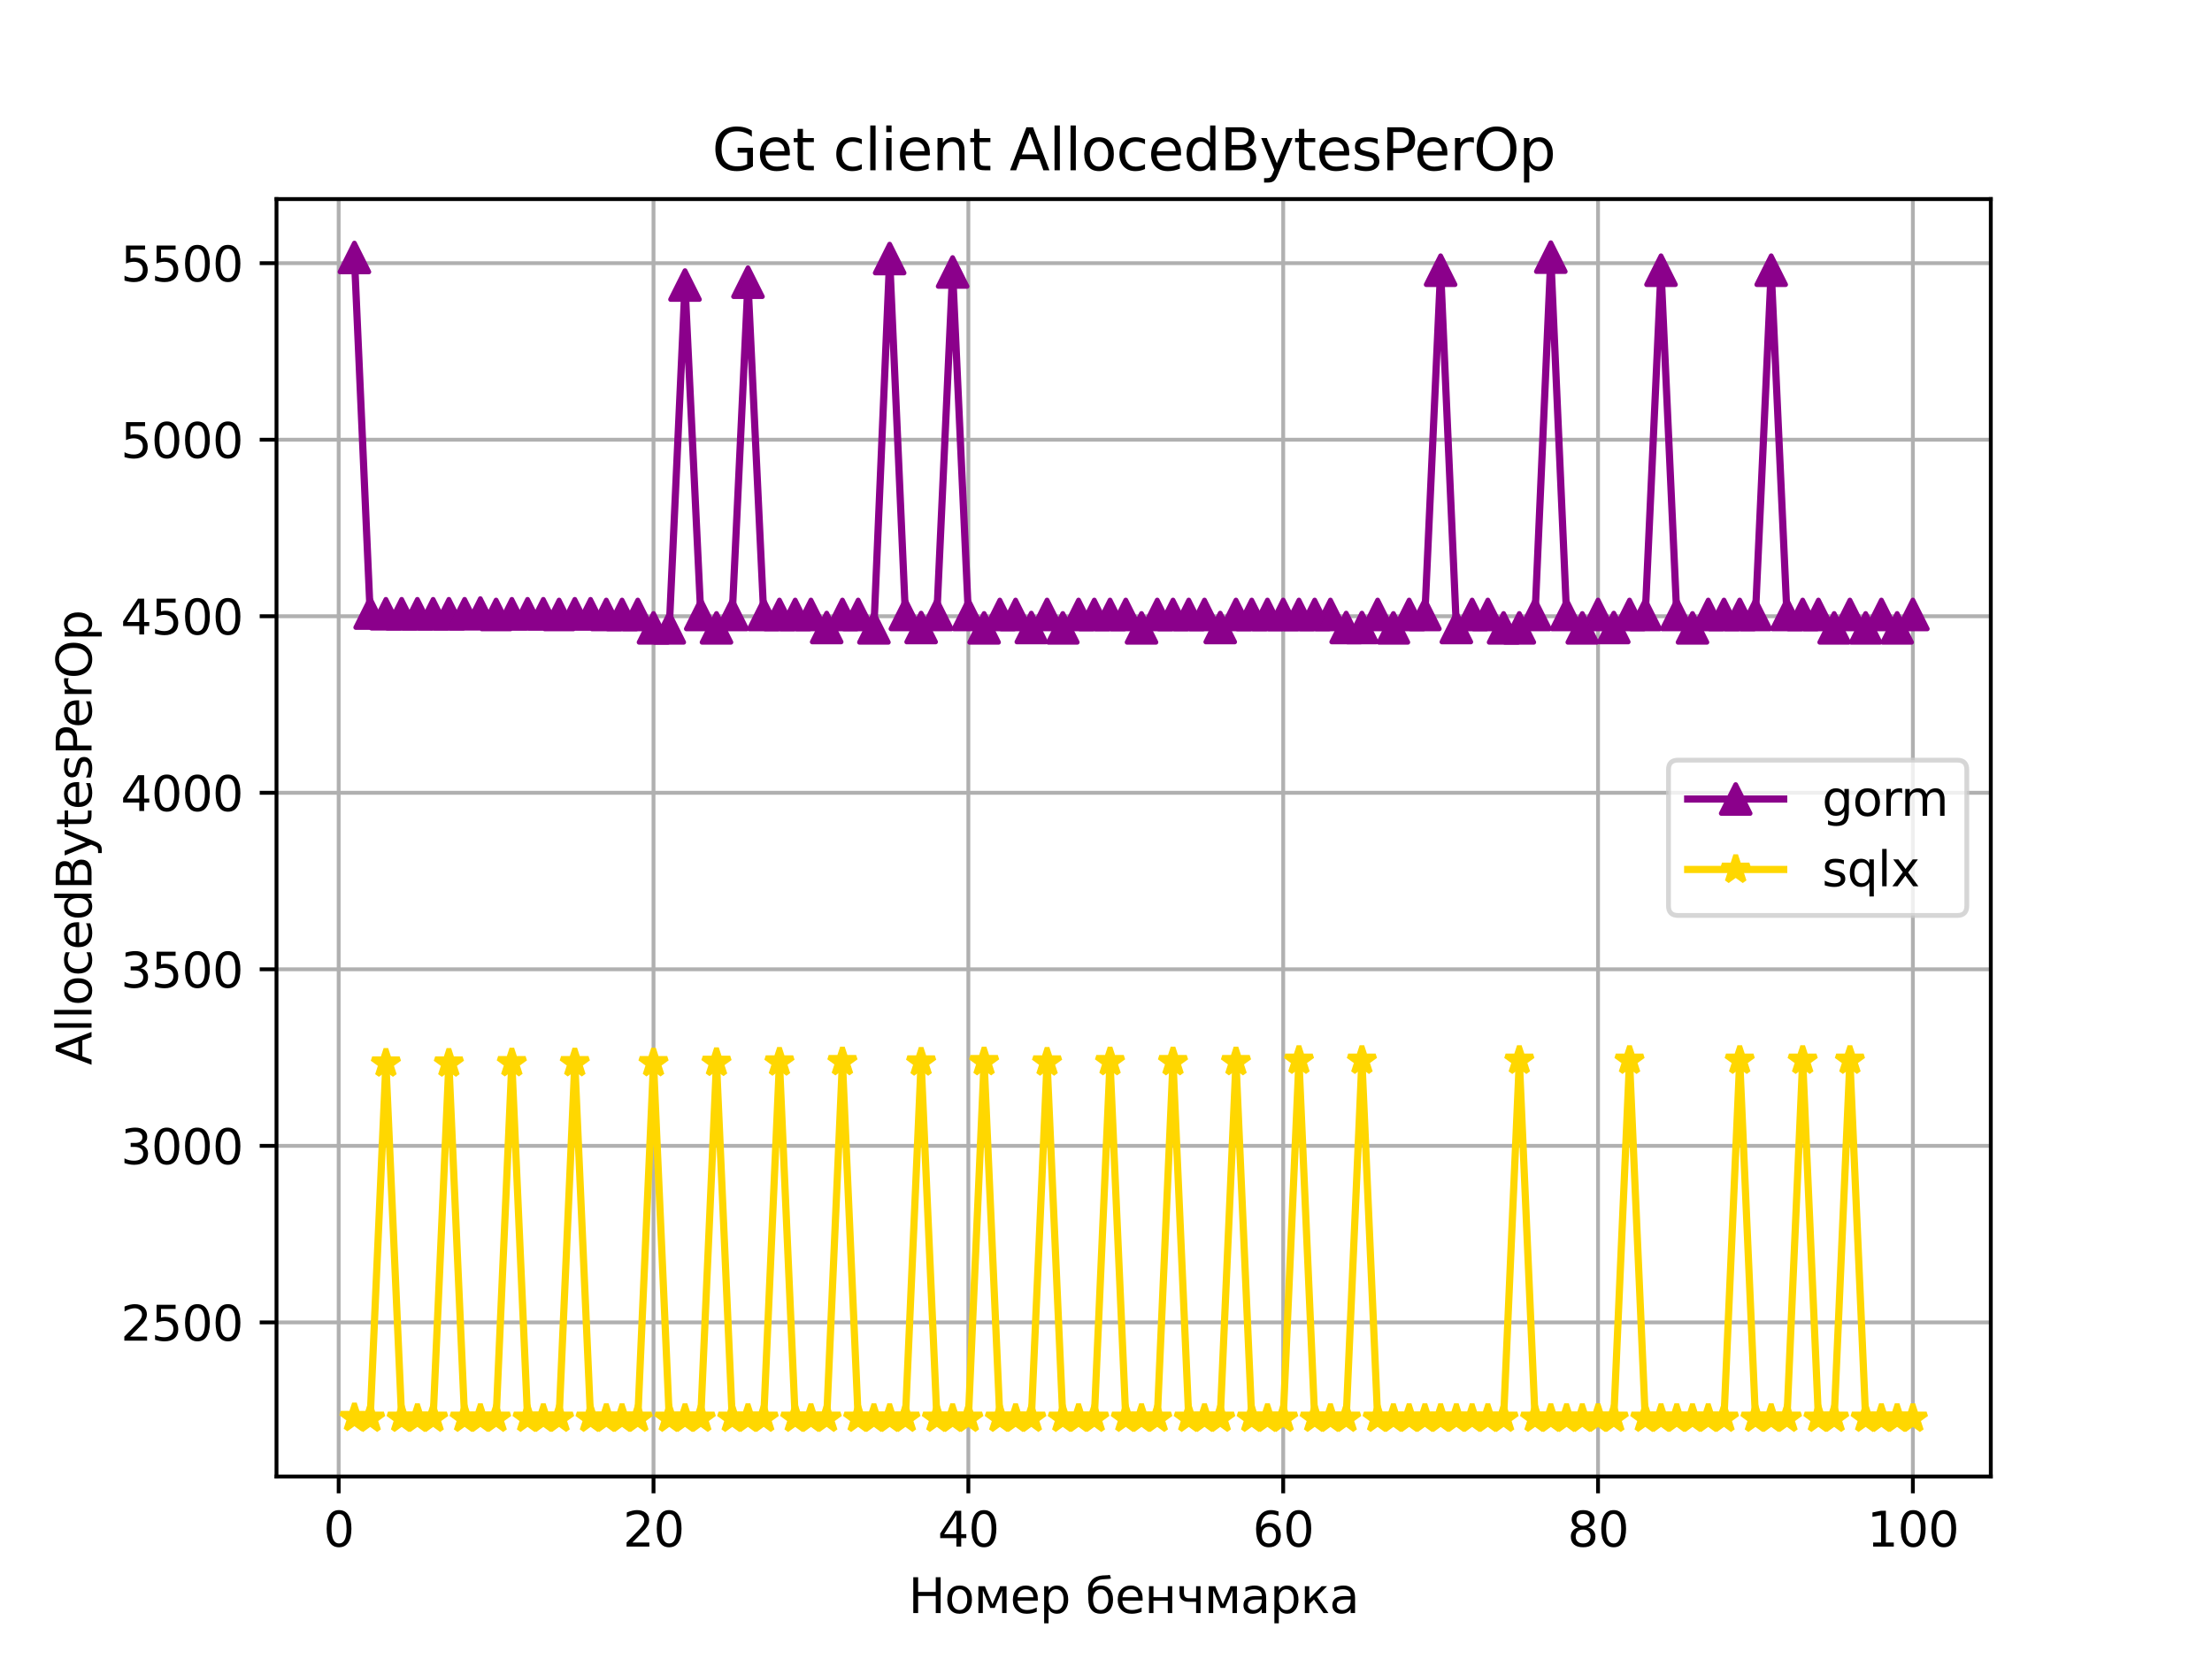 <?xml version="1.0" encoding="utf-8" standalone="no"?>
<!DOCTYPE svg PUBLIC "-//W3C//DTD SVG 1.1//EN"
  "http://www.w3.org/Graphics/SVG/1.1/DTD/svg11.dtd">
<svg xmlns:xlink="http://www.w3.org/1999/xlink" width="460.8pt" height="345.6pt" viewBox="0 0 460.8 345.6" xmlns="http://www.w3.org/2000/svg" version="1.1">
 <defs>
  <style type="text/css">*{stroke-linejoin: round; stroke-linecap: butt}</style>
 </defs>
 <g id="figure_1">
  <g id="patch_1">
   <path d="M 0 345.6 
L 460.8 345.6 
L 460.8 0 
L 0 0 
z
" style="fill: #ffffff"/>
  </g>
  <g id="axes_1">
   <g id="patch_2">
    <path d="M 57.6 307.584 
L 414.72 307.584 
L 414.72 41.472 
L 57.6 41.472 
z
" style="fill: #ffffff"/>
   </g>
   <g id="matplotlib.axis_1">
    <g id="xtick_1">
     <g id="line2d_1">
      <path d="M 70.553 307.584 
L 70.553 41.472 
" clip-path="url(#pf4c51425f2)" style="fill: none; stroke: #b0b0b0; stroke-width: 0.8; stroke-linecap: square"/>
     </g>
     <g id="line2d_2">
      <defs>
       <path id="mca0a2d3584" d="M 0 0 
L 0 3.5 
" style="stroke: #000000; stroke-width: 0.8"/>
      </defs>
      <g>
       <use xlink:href="#mca0a2d3584" x="70.553" y="307.584" style="stroke: #000000; stroke-width: 0.8"/>
      </g>
     </g>
     <g id="text_1">
      <!-- 0 -->
      <g transform="translate(67.372 322.182) scale(0.1 -0.1)">
       <defs>
        <path id="DejaVuSans-30" d="M 2034 4250 
Q 1547 4250 1301 3770 
Q 1056 3291 1056 2328 
Q 1056 1369 1301 889 
Q 1547 409 2034 409 
Q 2525 409 2770 889 
Q 3016 1369 3016 2328 
Q 3016 3291 2770 3770 
Q 2525 4250 2034 4250 
z
M 2034 4750 
Q 2819 4750 3233 4129 
Q 3647 3509 3647 2328 
Q 3647 1150 3233 529 
Q 2819 -91 2034 -91 
Q 1250 -91 836 529 
Q 422 1150 422 2328 
Q 422 3509 836 4129 
Q 1250 4750 2034 4750 
z
" transform="scale(0.016)"/>
       </defs>
       <use xlink:href="#DejaVuSans-30"/>
      </g>
     </g>
    </g>
    <g id="xtick_2">
     <g id="line2d_3">
      <path d="M 136.14 307.584 
L 136.14 41.472 
" clip-path="url(#pf4c51425f2)" style="fill: none; stroke: #b0b0b0; stroke-width: 0.8; stroke-linecap: square"/>
     </g>
     <g id="line2d_4">
      <g>
       <use xlink:href="#mca0a2d3584" x="136.14" y="307.584" style="stroke: #000000; stroke-width: 0.8"/>
      </g>
     </g>
     <g id="text_2">
      <!-- 20 -->
      <g transform="translate(129.778 322.182) scale(0.1 -0.1)">
       <defs>
        <path id="DejaVuSans-32" d="M 1228 531 
L 3431 531 
L 3431 0 
L 469 0 
L 469 531 
Q 828 903 1448 1529 
Q 2069 2156 2228 2338 
Q 2531 2678 2651 2914 
Q 2772 3150 2772 3378 
Q 2772 3750 2511 3984 
Q 2250 4219 1831 4219 
Q 1534 4219 1204 4116 
Q 875 4013 500 3803 
L 500 4441 
Q 881 4594 1212 4672 
Q 1544 4750 1819 4750 
Q 2544 4750 2975 4387 
Q 3406 4025 3406 3419 
Q 3406 3131 3298 2873 
Q 3191 2616 2906 2266 
Q 2828 2175 2409 1742 
Q 1991 1309 1228 531 
z
" transform="scale(0.016)"/>
       </defs>
       <use xlink:href="#DejaVuSans-32"/>
       <use xlink:href="#DejaVuSans-30" x="63.623"/>
      </g>
     </g>
    </g>
    <g id="xtick_3">
     <g id="line2d_5">
      <path d="M 201.727 307.584 
L 201.727 41.472 
" clip-path="url(#pf4c51425f2)" style="fill: none; stroke: #b0b0b0; stroke-width: 0.8; stroke-linecap: square"/>
     </g>
     <g id="line2d_6">
      <g>
       <use xlink:href="#mca0a2d3584" x="201.727" y="307.584" style="stroke: #000000; stroke-width: 0.8"/>
      </g>
     </g>
     <g id="text_3">
      <!-- 40 -->
      <g transform="translate(195.364 322.182) scale(0.1 -0.1)">
       <defs>
        <path id="DejaVuSans-34" d="M 2419 4116 
L 825 1625 
L 2419 1625 
L 2419 4116 
z
M 2253 4666 
L 3047 4666 
L 3047 1625 
L 3713 1625 
L 3713 1100 
L 3047 1100 
L 3047 0 
L 2419 0 
L 2419 1100 
L 313 1100 
L 313 1709 
L 2253 4666 
z
" transform="scale(0.016)"/>
       </defs>
       <use xlink:href="#DejaVuSans-34"/>
       <use xlink:href="#DejaVuSans-30" x="63.623"/>
      </g>
     </g>
    </g>
    <g id="xtick_4">
     <g id="line2d_7">
      <path d="M 267.314 307.584 
L 267.314 41.472 
" clip-path="url(#pf4c51425f2)" style="fill: none; stroke: #b0b0b0; stroke-width: 0.8; stroke-linecap: square"/>
     </g>
     <g id="line2d_8">
      <g>
       <use xlink:href="#mca0a2d3584" x="267.314" y="307.584" style="stroke: #000000; stroke-width: 0.8"/>
      </g>
     </g>
     <g id="text_4">
      <!-- 60 -->
      <g transform="translate(260.951 322.182) scale(0.1 -0.1)">
       <defs>
        <path id="DejaVuSans-36" d="M 2113 2584 
Q 1688 2584 1439 2293 
Q 1191 2003 1191 1497 
Q 1191 994 1439 701 
Q 1688 409 2113 409 
Q 2538 409 2786 701 
Q 3034 994 3034 1497 
Q 3034 2003 2786 2293 
Q 2538 2584 2113 2584 
z
M 3366 4563 
L 3366 3988 
Q 3128 4100 2886 4159 
Q 2644 4219 2406 4219 
Q 1781 4219 1451 3797 
Q 1122 3375 1075 2522 
Q 1259 2794 1537 2939 
Q 1816 3084 2150 3084 
Q 2853 3084 3261 2657 
Q 3669 2231 3669 1497 
Q 3669 778 3244 343 
Q 2819 -91 2113 -91 
Q 1303 -91 875 529 
Q 447 1150 447 2328 
Q 447 3434 972 4092 
Q 1497 4750 2381 4750 
Q 2619 4750 2861 4703 
Q 3103 4656 3366 4563 
z
" transform="scale(0.016)"/>
       </defs>
       <use xlink:href="#DejaVuSans-36"/>
       <use xlink:href="#DejaVuSans-30" x="63.623"/>
      </g>
     </g>
    </g>
    <g id="xtick_5">
     <g id="line2d_9">
      <path d="M 332.9 307.584 
L 332.9 41.472 
" clip-path="url(#pf4c51425f2)" style="fill: none; stroke: #b0b0b0; stroke-width: 0.8; stroke-linecap: square"/>
     </g>
     <g id="line2d_10">
      <g>
       <use xlink:href="#mca0a2d3584" x="332.9" y="307.584" style="stroke: #000000; stroke-width: 0.8"/>
      </g>
     </g>
     <g id="text_5">
      <!-- 80 -->
      <g transform="translate(326.538 322.182) scale(0.1 -0.1)">
       <defs>
        <path id="DejaVuSans-38" d="M 2034 2216 
Q 1584 2216 1326 1975 
Q 1069 1734 1069 1313 
Q 1069 891 1326 650 
Q 1584 409 2034 409 
Q 2484 409 2743 651 
Q 3003 894 3003 1313 
Q 3003 1734 2745 1975 
Q 2488 2216 2034 2216 
z
M 1403 2484 
Q 997 2584 770 2862 
Q 544 3141 544 3541 
Q 544 4100 942 4425 
Q 1341 4750 2034 4750 
Q 2731 4750 3128 4425 
Q 3525 4100 3525 3541 
Q 3525 3141 3298 2862 
Q 3072 2584 2669 2484 
Q 3125 2378 3379 2068 
Q 3634 1759 3634 1313 
Q 3634 634 3220 271 
Q 2806 -91 2034 -91 
Q 1263 -91 848 271 
Q 434 634 434 1313 
Q 434 1759 690 2068 
Q 947 2378 1403 2484 
z
M 1172 3481 
Q 1172 3119 1398 2916 
Q 1625 2713 2034 2713 
Q 2441 2713 2670 2916 
Q 2900 3119 2900 3481 
Q 2900 3844 2670 4047 
Q 2441 4250 2034 4250 
Q 1625 4250 1398 4047 
Q 1172 3844 1172 3481 
z
" transform="scale(0.016)"/>
       </defs>
       <use xlink:href="#DejaVuSans-38"/>
       <use xlink:href="#DejaVuSans-30" x="63.623"/>
      </g>
     </g>
    </g>
    <g id="xtick_6">
     <g id="line2d_11">
      <path d="M 398.487 307.584 
L 398.487 41.472 
" clip-path="url(#pf4c51425f2)" style="fill: none; stroke: #b0b0b0; stroke-width: 0.8; stroke-linecap: square"/>
     </g>
     <g id="line2d_12">
      <g>
       <use xlink:href="#mca0a2d3584" x="398.487" y="307.584" style="stroke: #000000; stroke-width: 0.8"/>
      </g>
     </g>
     <g id="text_6">
      <!-- 100 -->
      <g transform="translate(388.944 322.182) scale(0.1 -0.1)">
       <defs>
        <path id="DejaVuSans-31" d="M 794 531 
L 1825 531 
L 1825 4091 
L 703 3866 
L 703 4441 
L 1819 4666 
L 2450 4666 
L 2450 531 
L 3481 531 
L 3481 0 
L 794 0 
L 794 531 
z
" transform="scale(0.016)"/>
       </defs>
       <use xlink:href="#DejaVuSans-31"/>
       <use xlink:href="#DejaVuSans-30" x="63.623"/>
       <use xlink:href="#DejaVuSans-30" x="127.246"/>
      </g>
     </g>
    </g>
    <g id="text_7">
     <!-- Номер бенчмарка -->
     <g transform="translate(189.251 336.031) scale(0.1 -0.1)">
      <defs>
       <path id="DejaVuSans-41d" d="M 628 4666 
L 1259 4666 
L 1259 2753 
L 3553 2753 
L 3553 4666 
L 4184 4666 
L 4184 0 
L 3553 0 
L 3553 2222 
L 1259 2222 
L 1259 0 
L 628 0 
L 628 4666 
z
" transform="scale(0.016)"/>
       <path id="DejaVuSans-43e" d="M 1959 3097 
Q 1497 3097 1228 2736 
Q 959 2375 959 1747 
Q 959 1119 1226 758 
Q 1494 397 1959 397 
Q 2419 397 2687 759 
Q 2956 1122 2956 1747 
Q 2956 2369 2687 2733 
Q 2419 3097 1959 3097 
z
M 1959 3584 
Q 2709 3584 3137 3096 
Q 3566 2609 3566 1747 
Q 3566 888 3137 398 
Q 2709 -91 1959 -91 
Q 1206 -91 779 398 
Q 353 888 353 1747 
Q 353 2609 779 3096 
Q 1206 3584 1959 3584 
z
" transform="scale(0.016)"/>
       <path id="DejaVuSans-43c" d="M 581 3500 
L 1422 3500 
L 2416 1156 
L 3413 3500 
L 4247 3500 
L 4247 0 
L 3669 0 
L 3669 2950 
L 2703 672 
L 2128 672 
L 1159 2950 
L 1159 0 
L 581 0 
L 581 3500 
z
" transform="scale(0.016)"/>
       <path id="DejaVuSans-435" d="M 3597 1894 
L 3597 1613 
L 953 1613 
Q 991 1019 1311 708 
Q 1631 397 2203 397 
Q 2534 397 2845 478 
Q 3156 559 3463 722 
L 3463 178 
Q 3153 47 2828 -22 
Q 2503 -91 2169 -91 
Q 1331 -91 842 396 
Q 353 884 353 1716 
Q 353 2575 817 3079 
Q 1281 3584 2069 3584 
Q 2775 3584 3186 3129 
Q 3597 2675 3597 1894 
z
M 3022 2063 
Q 3016 2534 2758 2815 
Q 2500 3097 2075 3097 
Q 1594 3097 1305 2825 
Q 1016 2553 972 2059 
L 3022 2063 
z
" transform="scale(0.016)"/>
       <path id="DejaVuSans-440" d="M 1159 525 
L 1159 -1331 
L 581 -1331 
L 581 3500 
L 1159 3500 
L 1159 2969 
Q 1341 3281 1617 3432 
Q 1894 3584 2278 3584 
Q 2916 3584 3314 3078 
Q 3713 2572 3713 1747 
Q 3713 922 3314 415 
Q 2916 -91 2278 -91 
Q 1894 -91 1617 61 
Q 1341 213 1159 525 
z
M 3116 1747 
Q 3116 2381 2855 2742 
Q 2594 3103 2138 3103 
Q 1681 3103 1420 2742 
Q 1159 2381 1159 1747 
Q 1159 1113 1420 752 
Q 1681 391 2138 391 
Q 2594 391 2855 752 
Q 3116 1113 3116 1747 
z
" transform="scale(0.016)"/>
       <path id="DejaVuSans-20" transform="scale(0.016)"/>
       <path id="DejaVuSans-431" d="M 1991 3584 
Q 2741 3584 3169 3096 
Q 3597 2609 3597 1747 
Q 3597 888 3169 398 
Q 2741 -91 1991 -91 
Q 1238 -91 822 384 
Q 406 859 384 1747 
L 366 2463 
Q 350 2834 350 2963 
Q 350 3463 531 3831 
Q 816 4409 1308 4659 
Q 1800 4909 2625 4916 
Q 3006 4919 3175 4972 
L 3334 4516 
Q 3181 4453 3041 4450 
L 2259 4397 
Q 1866 4369 1628 4231 
Q 1006 3866 947 3388 
L 925 3213 
Q 1331 3584 1991 3584 
z
M 1991 3097 
Q 1528 3097 1259 2736 
Q 991 2375 991 1747 
Q 991 1119 1258 758 
Q 1525 397 1991 397 
Q 2450 397 2719 759 
Q 2988 1122 2988 1747 
Q 2988 2369 2719 2733 
Q 2450 3097 1991 3097 
z
" transform="scale(0.016)"/>
       <path id="DejaVuSans-43d" d="M 581 3500 
L 1159 3500 
L 1159 2072 
L 3025 2072 
L 3025 3500 
L 3603 3500 
L 3603 0 
L 3025 0 
L 3025 1613 
L 1159 1613 
L 1159 0 
L 581 0 
L 581 3500 
z
" transform="scale(0.016)"/>
       <path id="DejaVuSans-447" d="M 2625 0 
L 2625 1472 
L 1553 1472 
Q 1075 1472 756 1769 
Q 469 2038 469 2613 
L 469 3500 
L 1044 3500 
L 1044 2666 
Q 1044 2300 1206 2116 
Q 1372 1931 1697 1931 
L 2625 1931 
L 2625 3500 
L 3200 3500 
L 3200 0 
L 2625 0 
z
" transform="scale(0.016)"/>
       <path id="DejaVuSans-430" d="M 2194 1759 
Q 1497 1759 1228 1600 
Q 959 1441 959 1056 
Q 959 750 1161 570 
Q 1363 391 1709 391 
Q 2188 391 2477 730 
Q 2766 1069 2766 1631 
L 2766 1759 
L 2194 1759 
z
M 3341 1997 
L 3341 0 
L 2766 0 
L 2766 531 
Q 2569 213 2275 61 
Q 1981 -91 1556 -91 
Q 1019 -91 701 211 
Q 384 513 384 1019 
Q 384 1609 779 1909 
Q 1175 2209 1959 2209 
L 2766 2209 
L 2766 2266 
Q 2766 2663 2505 2880 
Q 2244 3097 1772 3097 
Q 1472 3097 1187 3025 
Q 903 2953 641 2809 
L 641 3341 
Q 956 3463 1253 3523 
Q 1550 3584 1831 3584 
Q 2591 3584 2966 3190 
Q 3341 2797 3341 1997 
z
" transform="scale(0.016)"/>
       <path id="DejaVuSans-43a" d="M 581 3500 
L 1153 3500 
L 1153 1856 
L 2775 3500 
L 3481 3500 
L 2144 2147 
L 3653 0 
L 3009 0 
L 1769 1766 
L 1153 1141 
L 1153 0 
L 581 0 
L 581 3500 
z
" transform="scale(0.016)"/>
      </defs>
      <use xlink:href="#DejaVuSans-41d"/>
      <use xlink:href="#DejaVuSans-43e" x="75.195"/>
      <use xlink:href="#DejaVuSans-43c" x="136.377"/>
      <use xlink:href="#DejaVuSans-435" x="211.816"/>
      <use xlink:href="#DejaVuSans-440" x="273.34"/>
      <use xlink:href="#DejaVuSans-20" x="336.816"/>
      <use xlink:href="#DejaVuSans-431" x="368.604"/>
      <use xlink:href="#DejaVuSans-435" x="430.273"/>
      <use xlink:href="#DejaVuSans-43d" x="491.797"/>
      <use xlink:href="#DejaVuSans-447" x="557.178"/>
      <use xlink:href="#DejaVuSans-43c" x="616.26"/>
      <use xlink:href="#DejaVuSans-430" x="691.699"/>
      <use xlink:href="#DejaVuSans-440" x="752.979"/>
      <use xlink:href="#DejaVuSans-43a" x="816.455"/>
      <use xlink:href="#DejaVuSans-430" x="876.855"/>
     </g>
    </g>
   </g>
   <g id="matplotlib.axis_2">
    <g id="ytick_1">
     <g id="line2d_13">
      <path d="M 57.6 275.481 
L 414.72 275.481 
" clip-path="url(#pf4c51425f2)" style="fill: none; stroke: #b0b0b0; stroke-width: 0.8; stroke-linecap: square"/>
     </g>
     <g id="line2d_14">
      <defs>
       <path id="mc22b72ab30" d="M 0 0 
L -3.5 0 
" style="stroke: #000000; stroke-width: 0.8"/>
      </defs>
      <g>
       <use xlink:href="#mc22b72ab30" x="57.6" y="275.481" style="stroke: #000000; stroke-width: 0.8"/>
      </g>
     </g>
     <g id="text_8">
      <!-- 2500 -->
      <g transform="translate(25.15 279.28) scale(0.1 -0.1)">
       <defs>
        <path id="DejaVuSans-35" d="M 691 4666 
L 3169 4666 
L 3169 4134 
L 1269 4134 
L 1269 2991 
Q 1406 3038 1543 3061 
Q 1681 3084 1819 3084 
Q 2600 3084 3056 2656 
Q 3513 2228 3513 1497 
Q 3513 744 3044 326 
Q 2575 -91 1722 -91 
Q 1428 -91 1123 -41 
Q 819 9 494 109 
L 494 744 
Q 775 591 1075 516 
Q 1375 441 1709 441 
Q 2250 441 2565 725 
Q 2881 1009 2881 1497 
Q 2881 1984 2565 2268 
Q 2250 2553 1709 2553 
Q 1456 2553 1204 2497 
Q 953 2441 691 2322 
L 691 4666 
z
" transform="scale(0.016)"/>
       </defs>
       <use xlink:href="#DejaVuSans-32"/>
       <use xlink:href="#DejaVuSans-35" x="63.623"/>
       <use xlink:href="#DejaVuSans-30" x="127.246"/>
       <use xlink:href="#DejaVuSans-30" x="190.869"/>
      </g>
     </g>
    </g>
    <g id="ytick_2">
     <g id="line2d_15">
      <path d="M 57.6 238.704 
L 414.72 238.704 
" clip-path="url(#pf4c51425f2)" style="fill: none; stroke: #b0b0b0; stroke-width: 0.8; stroke-linecap: square"/>
     </g>
     <g id="line2d_16">
      <g>
       <use xlink:href="#mc22b72ab30" x="57.6" y="238.704" style="stroke: #000000; stroke-width: 0.8"/>
      </g>
     </g>
     <g id="text_9">
      <!-- 3000 -->
      <g transform="translate(25.15 242.503) scale(0.1 -0.1)">
       <defs>
        <path id="DejaVuSans-33" d="M 2597 2516 
Q 3050 2419 3304 2112 
Q 3559 1806 3559 1356 
Q 3559 666 3084 287 
Q 2609 -91 1734 -91 
Q 1441 -91 1130 -33 
Q 819 25 488 141 
L 488 750 
Q 750 597 1062 519 
Q 1375 441 1716 441 
Q 2309 441 2620 675 
Q 2931 909 2931 1356 
Q 2931 1769 2642 2001 
Q 2353 2234 1838 2234 
L 1294 2234 
L 1294 2753 
L 1863 2753 
Q 2328 2753 2575 2939 
Q 2822 3125 2822 3475 
Q 2822 3834 2567 4026 
Q 2313 4219 1838 4219 
Q 1578 4219 1281 4162 
Q 984 4106 628 3988 
L 628 4550 
Q 988 4650 1302 4700 
Q 1616 4750 1894 4750 
Q 2613 4750 3031 4423 
Q 3450 4097 3450 3541 
Q 3450 3153 3228 2886 
Q 3006 2619 2597 2516 
z
" transform="scale(0.016)"/>
       </defs>
       <use xlink:href="#DejaVuSans-33"/>
       <use xlink:href="#DejaVuSans-30" x="63.623"/>
       <use xlink:href="#DejaVuSans-30" x="127.246"/>
       <use xlink:href="#DejaVuSans-30" x="190.869"/>
      </g>
     </g>
    </g>
    <g id="ytick_3">
     <g id="line2d_17">
      <path d="M 57.6 201.927 
L 414.72 201.927 
" clip-path="url(#pf4c51425f2)" style="fill: none; stroke: #b0b0b0; stroke-width: 0.8; stroke-linecap: square"/>
     </g>
     <g id="line2d_18">
      <g>
       <use xlink:href="#mc22b72ab30" x="57.6" y="201.927" style="stroke: #000000; stroke-width: 0.8"/>
      </g>
     </g>
     <g id="text_10">
      <!-- 3500 -->
      <g transform="translate(25.15 205.726) scale(0.1 -0.1)">
       <use xlink:href="#DejaVuSans-33"/>
       <use xlink:href="#DejaVuSans-35" x="63.623"/>
       <use xlink:href="#DejaVuSans-30" x="127.246"/>
       <use xlink:href="#DejaVuSans-30" x="190.869"/>
      </g>
     </g>
    </g>
    <g id="ytick_4">
     <g id="line2d_19">
      <path d="M 57.6 165.15 
L 414.72 165.15 
" clip-path="url(#pf4c51425f2)" style="fill: none; stroke: #b0b0b0; stroke-width: 0.8; stroke-linecap: square"/>
     </g>
     <g id="line2d_20">
      <g>
       <use xlink:href="#mc22b72ab30" x="57.6" y="165.15" style="stroke: #000000; stroke-width: 0.8"/>
      </g>
     </g>
     <g id="text_11">
      <!-- 4000 -->
      <g transform="translate(25.15 168.949) scale(0.1 -0.1)">
       <use xlink:href="#DejaVuSans-34"/>
       <use xlink:href="#DejaVuSans-30" x="63.623"/>
       <use xlink:href="#DejaVuSans-30" x="127.246"/>
       <use xlink:href="#DejaVuSans-30" x="190.869"/>
      </g>
     </g>
    </g>
    <g id="ytick_5">
     <g id="line2d_21">
      <path d="M 57.6 128.373 
L 414.72 128.373 
" clip-path="url(#pf4c51425f2)" style="fill: none; stroke: #b0b0b0; stroke-width: 0.8; stroke-linecap: square"/>
     </g>
     <g id="line2d_22">
      <g>
       <use xlink:href="#mc22b72ab30" x="57.6" y="128.373" style="stroke: #000000; stroke-width: 0.8"/>
      </g>
     </g>
     <g id="text_12">
      <!-- 4500 -->
      <g transform="translate(25.15 132.172) scale(0.1 -0.1)">
       <use xlink:href="#DejaVuSans-34"/>
       <use xlink:href="#DejaVuSans-35" x="63.623"/>
       <use xlink:href="#DejaVuSans-30" x="127.246"/>
       <use xlink:href="#DejaVuSans-30" x="190.869"/>
      </g>
     </g>
    </g>
    <g id="ytick_6">
     <g id="line2d_23">
      <path d="M 57.6 91.596 
L 414.72 91.596 
" clip-path="url(#pf4c51425f2)" style="fill: none; stroke: #b0b0b0; stroke-width: 0.8; stroke-linecap: square"/>
     </g>
     <g id="line2d_24">
      <g>
       <use xlink:href="#mc22b72ab30" x="57.6" y="91.596" style="stroke: #000000; stroke-width: 0.8"/>
      </g>
     </g>
     <g id="text_13">
      <!-- 5000 -->
      <g transform="translate(25.15 95.395) scale(0.1 -0.1)">
       <use xlink:href="#DejaVuSans-35"/>
       <use xlink:href="#DejaVuSans-30" x="63.623"/>
       <use xlink:href="#DejaVuSans-30" x="127.246"/>
       <use xlink:href="#DejaVuSans-30" x="190.869"/>
      </g>
     </g>
    </g>
    <g id="ytick_7">
     <g id="line2d_25">
      <path d="M 57.6 54.818 
L 414.72 54.818 
" clip-path="url(#pf4c51425f2)" style="fill: none; stroke: #b0b0b0; stroke-width: 0.8; stroke-linecap: square"/>
     </g>
     <g id="line2d_26">
      <g>
       <use xlink:href="#mc22b72ab30" x="57.6" y="54.818" style="stroke: #000000; stroke-width: 0.8"/>
      </g>
     </g>
     <g id="text_14">
      <!-- 5500 -->
      <g transform="translate(25.15 58.618) scale(0.1 -0.1)">
       <use xlink:href="#DejaVuSans-35"/>
       <use xlink:href="#DejaVuSans-35" x="63.623"/>
       <use xlink:href="#DejaVuSans-30" x="127.246"/>
       <use xlink:href="#DejaVuSans-30" x="190.869"/>
      </g>
     </g>
    </g>
    <g id="text_15">
     <!-- AllocedBytesPerOp -->
     <g transform="translate(19.07 221.893) rotate(-90) scale(0.1 -0.1)">
      <defs>
       <path id="DejaVuSans-41" d="M 2188 4044 
L 1331 1722 
L 3047 1722 
L 2188 4044 
z
M 1831 4666 
L 2547 4666 
L 4325 0 
L 3669 0 
L 3244 1197 
L 1141 1197 
L 716 0 
L 50 0 
L 1831 4666 
z
" transform="scale(0.016)"/>
       <path id="DejaVuSans-6c" d="M 603 4863 
L 1178 4863 
L 1178 0 
L 603 0 
L 603 4863 
z
" transform="scale(0.016)"/>
       <path id="DejaVuSans-6f" d="M 1959 3097 
Q 1497 3097 1228 2736 
Q 959 2375 959 1747 
Q 959 1119 1226 758 
Q 1494 397 1959 397 
Q 2419 397 2687 759 
Q 2956 1122 2956 1747 
Q 2956 2369 2687 2733 
Q 2419 3097 1959 3097 
z
M 1959 3584 
Q 2709 3584 3137 3096 
Q 3566 2609 3566 1747 
Q 3566 888 3137 398 
Q 2709 -91 1959 -91 
Q 1206 -91 779 398 
Q 353 888 353 1747 
Q 353 2609 779 3096 
Q 1206 3584 1959 3584 
z
" transform="scale(0.016)"/>
       <path id="DejaVuSans-63" d="M 3122 3366 
L 3122 2828 
Q 2878 2963 2633 3030 
Q 2388 3097 2138 3097 
Q 1578 3097 1268 2742 
Q 959 2388 959 1747 
Q 959 1106 1268 751 
Q 1578 397 2138 397 
Q 2388 397 2633 464 
Q 2878 531 3122 666 
L 3122 134 
Q 2881 22 2623 -34 
Q 2366 -91 2075 -91 
Q 1284 -91 818 406 
Q 353 903 353 1747 
Q 353 2603 823 3093 
Q 1294 3584 2113 3584 
Q 2378 3584 2631 3529 
Q 2884 3475 3122 3366 
z
" transform="scale(0.016)"/>
       <path id="DejaVuSans-65" d="M 3597 1894 
L 3597 1613 
L 953 1613 
Q 991 1019 1311 708 
Q 1631 397 2203 397 
Q 2534 397 2845 478 
Q 3156 559 3463 722 
L 3463 178 
Q 3153 47 2828 -22 
Q 2503 -91 2169 -91 
Q 1331 -91 842 396 
Q 353 884 353 1716 
Q 353 2575 817 3079 
Q 1281 3584 2069 3584 
Q 2775 3584 3186 3129 
Q 3597 2675 3597 1894 
z
M 3022 2063 
Q 3016 2534 2758 2815 
Q 2500 3097 2075 3097 
Q 1594 3097 1305 2825 
Q 1016 2553 972 2059 
L 3022 2063 
z
" transform="scale(0.016)"/>
       <path id="DejaVuSans-64" d="M 2906 2969 
L 2906 4863 
L 3481 4863 
L 3481 0 
L 2906 0 
L 2906 525 
Q 2725 213 2448 61 
Q 2172 -91 1784 -91 
Q 1150 -91 751 415 
Q 353 922 353 1747 
Q 353 2572 751 3078 
Q 1150 3584 1784 3584 
Q 2172 3584 2448 3432 
Q 2725 3281 2906 2969 
z
M 947 1747 
Q 947 1113 1208 752 
Q 1469 391 1925 391 
Q 2381 391 2643 752 
Q 2906 1113 2906 1747 
Q 2906 2381 2643 2742 
Q 2381 3103 1925 3103 
Q 1469 3103 1208 2742 
Q 947 2381 947 1747 
z
" transform="scale(0.016)"/>
       <path id="DejaVuSans-42" d="M 1259 2228 
L 1259 519 
L 2272 519 
Q 2781 519 3026 730 
Q 3272 941 3272 1375 
Q 3272 1813 3026 2020 
Q 2781 2228 2272 2228 
L 1259 2228 
z
M 1259 4147 
L 1259 2741 
L 2194 2741 
Q 2656 2741 2882 2914 
Q 3109 3088 3109 3444 
Q 3109 3797 2882 3972 
Q 2656 4147 2194 4147 
L 1259 4147 
z
M 628 4666 
L 2241 4666 
Q 2963 4666 3353 4366 
Q 3744 4066 3744 3513 
Q 3744 3084 3544 2831 
Q 3344 2578 2956 2516 
Q 3422 2416 3680 2098 
Q 3938 1781 3938 1306 
Q 3938 681 3513 340 
Q 3088 0 2303 0 
L 628 0 
L 628 4666 
z
" transform="scale(0.016)"/>
       <path id="DejaVuSans-79" d="M 2059 -325 
Q 1816 -950 1584 -1140 
Q 1353 -1331 966 -1331 
L 506 -1331 
L 506 -850 
L 844 -850 
Q 1081 -850 1212 -737 
Q 1344 -625 1503 -206 
L 1606 56 
L 191 3500 
L 800 3500 
L 1894 763 
L 2988 3500 
L 3597 3500 
L 2059 -325 
z
" transform="scale(0.016)"/>
       <path id="DejaVuSans-74" d="M 1172 4494 
L 1172 3500 
L 2356 3500 
L 2356 3053 
L 1172 3053 
L 1172 1153 
Q 1172 725 1289 603 
Q 1406 481 1766 481 
L 2356 481 
L 2356 0 
L 1766 0 
Q 1100 0 847 248 
Q 594 497 594 1153 
L 594 3053 
L 172 3053 
L 172 3500 
L 594 3500 
L 594 4494 
L 1172 4494 
z
" transform="scale(0.016)"/>
       <path id="DejaVuSans-73" d="M 2834 3397 
L 2834 2853 
Q 2591 2978 2328 3040 
Q 2066 3103 1784 3103 
Q 1356 3103 1142 2972 
Q 928 2841 928 2578 
Q 928 2378 1081 2264 
Q 1234 2150 1697 2047 
L 1894 2003 
Q 2506 1872 2764 1633 
Q 3022 1394 3022 966 
Q 3022 478 2636 193 
Q 2250 -91 1575 -91 
Q 1294 -91 989 -36 
Q 684 19 347 128 
L 347 722 
Q 666 556 975 473 
Q 1284 391 1588 391 
Q 1994 391 2212 530 
Q 2431 669 2431 922 
Q 2431 1156 2273 1281 
Q 2116 1406 1581 1522 
L 1381 1569 
Q 847 1681 609 1914 
Q 372 2147 372 2553 
Q 372 3047 722 3315 
Q 1072 3584 1716 3584 
Q 2034 3584 2315 3537 
Q 2597 3491 2834 3397 
z
" transform="scale(0.016)"/>
       <path id="DejaVuSans-50" d="M 1259 4147 
L 1259 2394 
L 2053 2394 
Q 2494 2394 2734 2622 
Q 2975 2850 2975 3272 
Q 2975 3691 2734 3919 
Q 2494 4147 2053 4147 
L 1259 4147 
z
M 628 4666 
L 2053 4666 
Q 2838 4666 3239 4311 
Q 3641 3956 3641 3272 
Q 3641 2581 3239 2228 
Q 2838 1875 2053 1875 
L 1259 1875 
L 1259 0 
L 628 0 
L 628 4666 
z
" transform="scale(0.016)"/>
       <path id="DejaVuSans-72" d="M 2631 2963 
Q 2534 3019 2420 3045 
Q 2306 3072 2169 3072 
Q 1681 3072 1420 2755 
Q 1159 2438 1159 1844 
L 1159 0 
L 581 0 
L 581 3500 
L 1159 3500 
L 1159 2956 
Q 1341 3275 1631 3429 
Q 1922 3584 2338 3584 
Q 2397 3584 2469 3576 
Q 2541 3569 2628 3553 
L 2631 2963 
z
" transform="scale(0.016)"/>
       <path id="DejaVuSans-4f" d="M 2522 4238 
Q 1834 4238 1429 3725 
Q 1025 3213 1025 2328 
Q 1025 1447 1429 934 
Q 1834 422 2522 422 
Q 3209 422 3611 934 
Q 4013 1447 4013 2328 
Q 4013 3213 3611 3725 
Q 3209 4238 2522 4238 
z
M 2522 4750 
Q 3503 4750 4090 4092 
Q 4678 3434 4678 2328 
Q 4678 1225 4090 567 
Q 3503 -91 2522 -91 
Q 1538 -91 948 565 
Q 359 1222 359 2328 
Q 359 3434 948 4092 
Q 1538 4750 2522 4750 
z
" transform="scale(0.016)"/>
       <path id="DejaVuSans-70" d="M 1159 525 
L 1159 -1331 
L 581 -1331 
L 581 3500 
L 1159 3500 
L 1159 2969 
Q 1341 3281 1617 3432 
Q 1894 3584 2278 3584 
Q 2916 3584 3314 3078 
Q 3713 2572 3713 1747 
Q 3713 922 3314 415 
Q 2916 -91 2278 -91 
Q 1894 -91 1617 61 
Q 1341 213 1159 525 
z
M 3116 1747 
Q 3116 2381 2855 2742 
Q 2594 3103 2138 3103 
Q 1681 3103 1420 2742 
Q 1159 2381 1159 1747 
Q 1159 1113 1420 752 
Q 1681 391 2138 391 
Q 2594 391 2855 752 
Q 3116 1113 3116 1747 
z
" transform="scale(0.016)"/>
      </defs>
      <use xlink:href="#DejaVuSans-41"/>
      <use xlink:href="#DejaVuSans-6c" x="68.408"/>
      <use xlink:href="#DejaVuSans-6c" x="96.191"/>
      <use xlink:href="#DejaVuSans-6f" x="123.975"/>
      <use xlink:href="#DejaVuSans-63" x="185.156"/>
      <use xlink:href="#DejaVuSans-65" x="240.137"/>
      <use xlink:href="#DejaVuSans-64" x="301.66"/>
      <use xlink:href="#DejaVuSans-42" x="365.137"/>
      <use xlink:href="#DejaVuSans-79" x="433.74"/>
      <use xlink:href="#DejaVuSans-74" x="492.92"/>
      <use xlink:href="#DejaVuSans-65" x="532.129"/>
      <use xlink:href="#DejaVuSans-73" x="593.652"/>
      <use xlink:href="#DejaVuSans-50" x="645.752"/>
      <use xlink:href="#DejaVuSans-65" x="702.43"/>
      <use xlink:href="#DejaVuSans-72" x="763.953"/>
      <use xlink:href="#DejaVuSans-4f" x="805.066"/>
      <use xlink:href="#DejaVuSans-70" x="883.777"/>
     </g>
    </g>
   </g>
   <g id="line2d_27">
    <path d="M 73.833 53.642 
L 77.112 127.711 
L 80.391 127.858 
L 83.671 127.858 
L 86.95 127.858 
L 90.229 127.858 
L 93.509 127.858 
L 96.788 127.858 
L 100.067 127.711 
L 103.347 128.005 
L 106.626 127.858 
L 109.905 127.858 
L 113.185 127.858 
L 116.464 128.005 
L 119.743 127.858 
L 123.023 127.858 
L 126.302 128.005 
L 129.581 128.005 
L 132.861 128.005 
L 136.14 130.8 
L 139.42 130.8 
L 142.699 59.379 
L 145.978 128.005 
L 149.258 130.8 
L 152.537 128.005 
L 155.816 58.79 
L 159.096 128.005 
L 162.375 128.005 
L 165.654 128.005 
L 168.934 128.005 
L 172.213 130.726 
L 175.492 128.005 
L 178.772 128.005 
L 182.051 130.8 
L 185.33 53.862 
L 188.61 128.005 
L 191.889 130.726 
L 195.168 128.005 
L 198.448 56.657 
L 201.727 128.005 
L 205.006 130.8 
L 208.286 128.005 
L 211.565 128.005 
L 214.844 130.726 
L 218.124 128.005 
L 221.403 130.8 
L 224.682 128.005 
L 227.962 128.005 
L 231.241 128.005 
L 234.52 128.005 
L 237.8 130.8 
L 241.079 128.005 
L 244.358 128.005 
L 247.638 128.005 
L 250.917 128.005 
L 254.196 130.726 
L 257.476 128.005 
L 260.755 128.005 
L 264.034 128.005 
L 267.314 128.005 
L 270.593 128.005 
L 273.872 128.005 
L 277.152 128.005 
L 280.431 130.726 
L 283.71 130.726 
L 286.99 128.005 
L 290.269 130.8 
L 293.548 128.005 
L 296.828 128.005 
L 300.107 56.29 
L 303.386 130.726 
L 306.666 128.005 
L 309.945 128.005 
L 313.224 130.8 
L 316.504 130.8 
L 319.783 128.005 
L 323.062 53.568 
L 326.342 128.005 
L 329.621 130.8 
L 332.9 128.005 
L 336.18 130.726 
L 339.459 128.005 
L 342.739 128.005 
L 346.018 56.29 
L 349.297 128.005 
L 352.577 130.8 
L 355.856 128.005 
L 359.135 128.005 
L 362.415 128.005 
L 365.694 128.005 
L 368.973 56.29 
L 372.253 128.005 
L 375.532 128.005 
L 378.811 128.005 
L 382.091 130.8 
L 385.37 128.005 
L 388.649 130.8 
L 391.929 128.005 
L 395.208 130.8 
L 398.487 128.005 
" clip-path="url(#pf4c51425f2)" style="fill: none; stroke: #8b008b; stroke-width: 1.5; stroke-linecap: square"/>
    <defs>
     <path id="m04ce66fcc7" d="M 0 -3 
L -3 3 
L 3 3 
z
" style="stroke: #8b008b; stroke-linejoin: miter"/>
    </defs>
    <g clip-path="url(#pf4c51425f2)">
     <use xlink:href="#m04ce66fcc7" x="73.833" y="53.642" style="fill: #8b008b; stroke: #8b008b; stroke-linejoin: miter"/>
     <use xlink:href="#m04ce66fcc7" x="77.112" y="127.711" style="fill: #8b008b; stroke: #8b008b; stroke-linejoin: miter"/>
     <use xlink:href="#m04ce66fcc7" x="80.391" y="127.858" style="fill: #8b008b; stroke: #8b008b; stroke-linejoin: miter"/>
     <use xlink:href="#m04ce66fcc7" x="83.671" y="127.858" style="fill: #8b008b; stroke: #8b008b; stroke-linejoin: miter"/>
     <use xlink:href="#m04ce66fcc7" x="86.95" y="127.858" style="fill: #8b008b; stroke: #8b008b; stroke-linejoin: miter"/>
     <use xlink:href="#m04ce66fcc7" x="90.229" y="127.858" style="fill: #8b008b; stroke: #8b008b; stroke-linejoin: miter"/>
     <use xlink:href="#m04ce66fcc7" x="93.509" y="127.858" style="fill: #8b008b; stroke: #8b008b; stroke-linejoin: miter"/>
     <use xlink:href="#m04ce66fcc7" x="96.788" y="127.858" style="fill: #8b008b; stroke: #8b008b; stroke-linejoin: miter"/>
     <use xlink:href="#m04ce66fcc7" x="100.067" y="127.711" style="fill: #8b008b; stroke: #8b008b; stroke-linejoin: miter"/>
     <use xlink:href="#m04ce66fcc7" x="103.347" y="128.005" style="fill: #8b008b; stroke: #8b008b; stroke-linejoin: miter"/>
     <use xlink:href="#m04ce66fcc7" x="106.626" y="127.858" style="fill: #8b008b; stroke: #8b008b; stroke-linejoin: miter"/>
     <use xlink:href="#m04ce66fcc7" x="109.905" y="127.858" style="fill: #8b008b; stroke: #8b008b; stroke-linejoin: miter"/>
     <use xlink:href="#m04ce66fcc7" x="113.185" y="127.858" style="fill: #8b008b; stroke: #8b008b; stroke-linejoin: miter"/>
     <use xlink:href="#m04ce66fcc7" x="116.464" y="128.005" style="fill: #8b008b; stroke: #8b008b; stroke-linejoin: miter"/>
     <use xlink:href="#m04ce66fcc7" x="119.743" y="127.858" style="fill: #8b008b; stroke: #8b008b; stroke-linejoin: miter"/>
     <use xlink:href="#m04ce66fcc7" x="123.023" y="127.858" style="fill: #8b008b; stroke: #8b008b; stroke-linejoin: miter"/>
     <use xlink:href="#m04ce66fcc7" x="126.302" y="128.005" style="fill: #8b008b; stroke: #8b008b; stroke-linejoin: miter"/>
     <use xlink:href="#m04ce66fcc7" x="129.581" y="128.005" style="fill: #8b008b; stroke: #8b008b; stroke-linejoin: miter"/>
     <use xlink:href="#m04ce66fcc7" x="132.861" y="128.005" style="fill: #8b008b; stroke: #8b008b; stroke-linejoin: miter"/>
     <use xlink:href="#m04ce66fcc7" x="136.14" y="130.8" style="fill: #8b008b; stroke: #8b008b; stroke-linejoin: miter"/>
     <use xlink:href="#m04ce66fcc7" x="139.42" y="130.8" style="fill: #8b008b; stroke: #8b008b; stroke-linejoin: miter"/>
     <use xlink:href="#m04ce66fcc7" x="142.699" y="59.379" style="fill: #8b008b; stroke: #8b008b; stroke-linejoin: miter"/>
     <use xlink:href="#m04ce66fcc7" x="145.978" y="128.005" style="fill: #8b008b; stroke: #8b008b; stroke-linejoin: miter"/>
     <use xlink:href="#m04ce66fcc7" x="149.258" y="130.8" style="fill: #8b008b; stroke: #8b008b; stroke-linejoin: miter"/>
     <use xlink:href="#m04ce66fcc7" x="152.537" y="128.005" style="fill: #8b008b; stroke: #8b008b; stroke-linejoin: miter"/>
     <use xlink:href="#m04ce66fcc7" x="155.816" y="58.79" style="fill: #8b008b; stroke: #8b008b; stroke-linejoin: miter"/>
     <use xlink:href="#m04ce66fcc7" x="159.096" y="128.005" style="fill: #8b008b; stroke: #8b008b; stroke-linejoin: miter"/>
     <use xlink:href="#m04ce66fcc7" x="162.375" y="128.005" style="fill: #8b008b; stroke: #8b008b; stroke-linejoin: miter"/>
     <use xlink:href="#m04ce66fcc7" x="165.654" y="128.005" style="fill: #8b008b; stroke: #8b008b; stroke-linejoin: miter"/>
     <use xlink:href="#m04ce66fcc7" x="168.934" y="128.005" style="fill: #8b008b; stroke: #8b008b; stroke-linejoin: miter"/>
     <use xlink:href="#m04ce66fcc7" x="172.213" y="130.726" style="fill: #8b008b; stroke: #8b008b; stroke-linejoin: miter"/>
     <use xlink:href="#m04ce66fcc7" x="175.492" y="128.005" style="fill: #8b008b; stroke: #8b008b; stroke-linejoin: miter"/>
     <use xlink:href="#m04ce66fcc7" x="178.772" y="128.005" style="fill: #8b008b; stroke: #8b008b; stroke-linejoin: miter"/>
     <use xlink:href="#m04ce66fcc7" x="182.051" y="130.8" style="fill: #8b008b; stroke: #8b008b; stroke-linejoin: miter"/>
     <use xlink:href="#m04ce66fcc7" x="185.33" y="53.862" style="fill: #8b008b; stroke: #8b008b; stroke-linejoin: miter"/>
     <use xlink:href="#m04ce66fcc7" x="188.61" y="128.005" style="fill: #8b008b; stroke: #8b008b; stroke-linejoin: miter"/>
     <use xlink:href="#m04ce66fcc7" x="191.889" y="130.726" style="fill: #8b008b; stroke: #8b008b; stroke-linejoin: miter"/>
     <use xlink:href="#m04ce66fcc7" x="195.168" y="128.005" style="fill: #8b008b; stroke: #8b008b; stroke-linejoin: miter"/>
     <use xlink:href="#m04ce66fcc7" x="198.448" y="56.657" style="fill: #8b008b; stroke: #8b008b; stroke-linejoin: miter"/>
     <use xlink:href="#m04ce66fcc7" x="201.727" y="128.005" style="fill: #8b008b; stroke: #8b008b; stroke-linejoin: miter"/>
     <use xlink:href="#m04ce66fcc7" x="205.006" y="130.8" style="fill: #8b008b; stroke: #8b008b; stroke-linejoin: miter"/>
     <use xlink:href="#m04ce66fcc7" x="208.286" y="128.005" style="fill: #8b008b; stroke: #8b008b; stroke-linejoin: miter"/>
     <use xlink:href="#m04ce66fcc7" x="211.565" y="128.005" style="fill: #8b008b; stroke: #8b008b; stroke-linejoin: miter"/>
     <use xlink:href="#m04ce66fcc7" x="214.844" y="130.726" style="fill: #8b008b; stroke: #8b008b; stroke-linejoin: miter"/>
     <use xlink:href="#m04ce66fcc7" x="218.124" y="128.005" style="fill: #8b008b; stroke: #8b008b; stroke-linejoin: miter"/>
     <use xlink:href="#m04ce66fcc7" x="221.403" y="130.8" style="fill: #8b008b; stroke: #8b008b; stroke-linejoin: miter"/>
     <use xlink:href="#m04ce66fcc7" x="224.682" y="128.005" style="fill: #8b008b; stroke: #8b008b; stroke-linejoin: miter"/>
     <use xlink:href="#m04ce66fcc7" x="227.962" y="128.005" style="fill: #8b008b; stroke: #8b008b; stroke-linejoin: miter"/>
     <use xlink:href="#m04ce66fcc7" x="231.241" y="128.005" style="fill: #8b008b; stroke: #8b008b; stroke-linejoin: miter"/>
     <use xlink:href="#m04ce66fcc7" x="234.52" y="128.005" style="fill: #8b008b; stroke: #8b008b; stroke-linejoin: miter"/>
     <use xlink:href="#m04ce66fcc7" x="237.8" y="130.8" style="fill: #8b008b; stroke: #8b008b; stroke-linejoin: miter"/>
     <use xlink:href="#m04ce66fcc7" x="241.079" y="128.005" style="fill: #8b008b; stroke: #8b008b; stroke-linejoin: miter"/>
     <use xlink:href="#m04ce66fcc7" x="244.358" y="128.005" style="fill: #8b008b; stroke: #8b008b; stroke-linejoin: miter"/>
     <use xlink:href="#m04ce66fcc7" x="247.638" y="128.005" style="fill: #8b008b; stroke: #8b008b; stroke-linejoin: miter"/>
     <use xlink:href="#m04ce66fcc7" x="250.917" y="128.005" style="fill: #8b008b; stroke: #8b008b; stroke-linejoin: miter"/>
     <use xlink:href="#m04ce66fcc7" x="254.196" y="130.726" style="fill: #8b008b; stroke: #8b008b; stroke-linejoin: miter"/>
     <use xlink:href="#m04ce66fcc7" x="257.476" y="128.005" style="fill: #8b008b; stroke: #8b008b; stroke-linejoin: miter"/>
     <use xlink:href="#m04ce66fcc7" x="260.755" y="128.005" style="fill: #8b008b; stroke: #8b008b; stroke-linejoin: miter"/>
     <use xlink:href="#m04ce66fcc7" x="264.034" y="128.005" style="fill: #8b008b; stroke: #8b008b; stroke-linejoin: miter"/>
     <use xlink:href="#m04ce66fcc7" x="267.314" y="128.005" style="fill: #8b008b; stroke: #8b008b; stroke-linejoin: miter"/>
     <use xlink:href="#m04ce66fcc7" x="270.593" y="128.005" style="fill: #8b008b; stroke: #8b008b; stroke-linejoin: miter"/>
     <use xlink:href="#m04ce66fcc7" x="273.872" y="128.005" style="fill: #8b008b; stroke: #8b008b; stroke-linejoin: miter"/>
     <use xlink:href="#m04ce66fcc7" x="277.152" y="128.005" style="fill: #8b008b; stroke: #8b008b; stroke-linejoin: miter"/>
     <use xlink:href="#m04ce66fcc7" x="280.431" y="130.726" style="fill: #8b008b; stroke: #8b008b; stroke-linejoin: miter"/>
     <use xlink:href="#m04ce66fcc7" x="283.71" y="130.726" style="fill: #8b008b; stroke: #8b008b; stroke-linejoin: miter"/>
     <use xlink:href="#m04ce66fcc7" x="286.99" y="128.005" style="fill: #8b008b; stroke: #8b008b; stroke-linejoin: miter"/>
     <use xlink:href="#m04ce66fcc7" x="290.269" y="130.8" style="fill: #8b008b; stroke: #8b008b; stroke-linejoin: miter"/>
     <use xlink:href="#m04ce66fcc7" x="293.548" y="128.005" style="fill: #8b008b; stroke: #8b008b; stroke-linejoin: miter"/>
     <use xlink:href="#m04ce66fcc7" x="296.828" y="128.005" style="fill: #8b008b; stroke: #8b008b; stroke-linejoin: miter"/>
     <use xlink:href="#m04ce66fcc7" x="300.107" y="56.29" style="fill: #8b008b; stroke: #8b008b; stroke-linejoin: miter"/>
     <use xlink:href="#m04ce66fcc7" x="303.386" y="130.726" style="fill: #8b008b; stroke: #8b008b; stroke-linejoin: miter"/>
     <use xlink:href="#m04ce66fcc7" x="306.666" y="128.005" style="fill: #8b008b; stroke: #8b008b; stroke-linejoin: miter"/>
     <use xlink:href="#m04ce66fcc7" x="309.945" y="128.005" style="fill: #8b008b; stroke: #8b008b; stroke-linejoin: miter"/>
     <use xlink:href="#m04ce66fcc7" x="313.224" y="130.8" style="fill: #8b008b; stroke: #8b008b; stroke-linejoin: miter"/>
     <use xlink:href="#m04ce66fcc7" x="316.504" y="130.8" style="fill: #8b008b; stroke: #8b008b; stroke-linejoin: miter"/>
     <use xlink:href="#m04ce66fcc7" x="319.783" y="128.005" style="fill: #8b008b; stroke: #8b008b; stroke-linejoin: miter"/>
     <use xlink:href="#m04ce66fcc7" x="323.062" y="53.568" style="fill: #8b008b; stroke: #8b008b; stroke-linejoin: miter"/>
     <use xlink:href="#m04ce66fcc7" x="326.342" y="128.005" style="fill: #8b008b; stroke: #8b008b; stroke-linejoin: miter"/>
     <use xlink:href="#m04ce66fcc7" x="329.621" y="130.8" style="fill: #8b008b; stroke: #8b008b; stroke-linejoin: miter"/>
     <use xlink:href="#m04ce66fcc7" x="332.9" y="128.005" style="fill: #8b008b; stroke: #8b008b; stroke-linejoin: miter"/>
     <use xlink:href="#m04ce66fcc7" x="336.18" y="130.726" style="fill: #8b008b; stroke: #8b008b; stroke-linejoin: miter"/>
     <use xlink:href="#m04ce66fcc7" x="339.459" y="128.005" style="fill: #8b008b; stroke: #8b008b; stroke-linejoin: miter"/>
     <use xlink:href="#m04ce66fcc7" x="342.739" y="128.005" style="fill: #8b008b; stroke: #8b008b; stroke-linejoin: miter"/>
     <use xlink:href="#m04ce66fcc7" x="346.018" y="56.29" style="fill: #8b008b; stroke: #8b008b; stroke-linejoin: miter"/>
     <use xlink:href="#m04ce66fcc7" x="349.297" y="128.005" style="fill: #8b008b; stroke: #8b008b; stroke-linejoin: miter"/>
     <use xlink:href="#m04ce66fcc7" x="352.577" y="130.8" style="fill: #8b008b; stroke: #8b008b; stroke-linejoin: miter"/>
     <use xlink:href="#m04ce66fcc7" x="355.856" y="128.005" style="fill: #8b008b; stroke: #8b008b; stroke-linejoin: miter"/>
     <use xlink:href="#m04ce66fcc7" x="359.135" y="128.005" style="fill: #8b008b; stroke: #8b008b; stroke-linejoin: miter"/>
     <use xlink:href="#m04ce66fcc7" x="362.415" y="128.005" style="fill: #8b008b; stroke: #8b008b; stroke-linejoin: miter"/>
     <use xlink:href="#m04ce66fcc7" x="365.694" y="128.005" style="fill: #8b008b; stroke: #8b008b; stroke-linejoin: miter"/>
     <use xlink:href="#m04ce66fcc7" x="368.973" y="56.29" style="fill: #8b008b; stroke: #8b008b; stroke-linejoin: miter"/>
     <use xlink:href="#m04ce66fcc7" x="372.253" y="128.005" style="fill: #8b008b; stroke: #8b008b; stroke-linejoin: miter"/>
     <use xlink:href="#m04ce66fcc7" x="375.532" y="128.005" style="fill: #8b008b; stroke: #8b008b; stroke-linejoin: miter"/>
     <use xlink:href="#m04ce66fcc7" x="378.811" y="128.005" style="fill: #8b008b; stroke: #8b008b; stroke-linejoin: miter"/>
     <use xlink:href="#m04ce66fcc7" x="382.091" y="130.8" style="fill: #8b008b; stroke: #8b008b; stroke-linejoin: miter"/>
     <use xlink:href="#m04ce66fcc7" x="385.37" y="128.005" style="fill: #8b008b; stroke: #8b008b; stroke-linejoin: miter"/>
     <use xlink:href="#m04ce66fcc7" x="388.649" y="130.8" style="fill: #8b008b; stroke: #8b008b; stroke-linejoin: miter"/>
     <use xlink:href="#m04ce66fcc7" x="391.929" y="128.005" style="fill: #8b008b; stroke: #8b008b; stroke-linejoin: miter"/>
     <use xlink:href="#m04ce66fcc7" x="395.208" y="130.8" style="fill: #8b008b; stroke: #8b008b; stroke-linejoin: miter"/>
     <use xlink:href="#m04ce66fcc7" x="398.487" y="128.005" style="fill: #8b008b; stroke: #8b008b; stroke-linejoin: miter"/>
    </g>
   </g>
   <g id="line2d_28">
    <path d="M 73.833 295.341 
L 77.112 295.488 
L 80.391 221.492 
L 83.671 295.488 
L 86.95 295.488 
L 90.229 295.488 
L 93.509 221.492 
L 96.788 295.488 
L 100.067 295.488 
L 103.347 295.488 
L 106.626 221.419 
L 109.905 295.488 
L 113.185 295.488 
L 116.464 295.488 
L 119.743 221.419 
L 123.023 295.488 
L 126.302 295.488 
L 129.581 295.488 
L 132.861 295.488 
L 136.14 221.419 
L 139.42 295.488 
L 142.699 295.488 
L 145.978 295.488 
L 149.258 221.345 
L 152.537 295.488 
L 155.816 295.488 
L 159.096 295.488 
L 162.375 221.272 
L 165.654 295.488 
L 168.934 295.488 
L 172.213 295.488 
L 175.492 221.198 
L 178.772 295.488 
L 182.051 295.488 
L 185.33 295.488 
L 188.61 295.488 
L 191.889 221.272 
L 195.168 295.488 
L 198.448 295.488 
L 201.727 295.488 
L 205.006 221.198 
L 208.286 295.488 
L 211.565 295.488 
L 214.844 295.488 
L 218.124 221.272 
L 221.403 295.488 
L 224.682 295.488 
L 227.962 295.488 
L 231.241 221.198 
L 234.52 295.488 
L 237.8 295.488 
L 241.079 295.488 
L 244.358 221.198 
L 247.638 295.488 
L 250.917 295.488 
L 254.196 295.488 
L 257.476 221.198 
L 260.755 295.488 
L 264.034 295.488 
L 267.314 295.488 
L 270.593 220.904 
L 273.872 295.488 
L 277.152 295.488 
L 280.431 295.488 
L 283.71 220.904 
L 286.99 295.488 
L 290.269 295.488 
L 293.548 295.488 
L 296.828 295.488 
L 300.107 295.488 
L 303.386 295.488 
L 306.666 295.488 
L 309.945 295.488 
L 313.224 295.488 
L 316.504 220.904 
L 319.783 295.488 
L 323.062 295.488 
L 326.342 295.488 
L 329.621 295.488 
L 332.9 295.488 
L 336.18 295.488 
L 339.459 220.904 
L 342.739 295.488 
L 346.018 295.488 
L 349.297 295.488 
L 352.577 295.488 
L 355.856 295.488 
L 359.135 295.488 
L 362.415 220.904 
L 365.694 295.488 
L 368.973 295.488 
L 372.253 295.488 
L 375.532 220.904 
L 378.811 295.488 
L 382.091 295.488 
L 385.37 220.904 
L 388.649 295.488 
L 391.929 295.488 
L 395.208 295.488 
L 398.487 295.488 
" clip-path="url(#pf4c51425f2)" style="fill: none; stroke: #ffd700; stroke-width: 1.5; stroke-linecap: square"/>
    <defs>
     <path id="m9a61d839a9" d="M 0 -3 
L -0.674 -0.927 
L -2.853 -0.927 
L -1.09 0.354 
L -1.763 2.427 
L -0 1.146 
L 1.763 2.427 
L 1.09 0.354 
L 2.853 -0.927 
L 0.674 -0.927 
z
" style="stroke: #ffd700; stroke-linejoin: bevel"/>
    </defs>
    <g clip-path="url(#pf4c51425f2)">
     <use xlink:href="#m9a61d839a9" x="73.833" y="295.341" style="fill: #ffd700; stroke: #ffd700; stroke-linejoin: bevel"/>
     <use xlink:href="#m9a61d839a9" x="77.112" y="295.488" style="fill: #ffd700; stroke: #ffd700; stroke-linejoin: bevel"/>
     <use xlink:href="#m9a61d839a9" x="80.391" y="221.492" style="fill: #ffd700; stroke: #ffd700; stroke-linejoin: bevel"/>
     <use xlink:href="#m9a61d839a9" x="83.671" y="295.488" style="fill: #ffd700; stroke: #ffd700; stroke-linejoin: bevel"/>
     <use xlink:href="#m9a61d839a9" x="86.95" y="295.488" style="fill: #ffd700; stroke: #ffd700; stroke-linejoin: bevel"/>
     <use xlink:href="#m9a61d839a9" x="90.229" y="295.488" style="fill: #ffd700; stroke: #ffd700; stroke-linejoin: bevel"/>
     <use xlink:href="#m9a61d839a9" x="93.509" y="221.492" style="fill: #ffd700; stroke: #ffd700; stroke-linejoin: bevel"/>
     <use xlink:href="#m9a61d839a9" x="96.788" y="295.488" style="fill: #ffd700; stroke: #ffd700; stroke-linejoin: bevel"/>
     <use xlink:href="#m9a61d839a9" x="100.067" y="295.488" style="fill: #ffd700; stroke: #ffd700; stroke-linejoin: bevel"/>
     <use xlink:href="#m9a61d839a9" x="103.347" y="295.488" style="fill: #ffd700; stroke: #ffd700; stroke-linejoin: bevel"/>
     <use xlink:href="#m9a61d839a9" x="106.626" y="221.419" style="fill: #ffd700; stroke: #ffd700; stroke-linejoin: bevel"/>
     <use xlink:href="#m9a61d839a9" x="109.905" y="295.488" style="fill: #ffd700; stroke: #ffd700; stroke-linejoin: bevel"/>
     <use xlink:href="#m9a61d839a9" x="113.185" y="295.488" style="fill: #ffd700; stroke: #ffd700; stroke-linejoin: bevel"/>
     <use xlink:href="#m9a61d839a9" x="116.464" y="295.488" style="fill: #ffd700; stroke: #ffd700; stroke-linejoin: bevel"/>
     <use xlink:href="#m9a61d839a9" x="119.743" y="221.419" style="fill: #ffd700; stroke: #ffd700; stroke-linejoin: bevel"/>
     <use xlink:href="#m9a61d839a9" x="123.023" y="295.488" style="fill: #ffd700; stroke: #ffd700; stroke-linejoin: bevel"/>
     <use xlink:href="#m9a61d839a9" x="126.302" y="295.488" style="fill: #ffd700; stroke: #ffd700; stroke-linejoin: bevel"/>
     <use xlink:href="#m9a61d839a9" x="129.581" y="295.488" style="fill: #ffd700; stroke: #ffd700; stroke-linejoin: bevel"/>
     <use xlink:href="#m9a61d839a9" x="132.861" y="295.488" style="fill: #ffd700; stroke: #ffd700; stroke-linejoin: bevel"/>
     <use xlink:href="#m9a61d839a9" x="136.14" y="221.419" style="fill: #ffd700; stroke: #ffd700; stroke-linejoin: bevel"/>
     <use xlink:href="#m9a61d839a9" x="139.42" y="295.488" style="fill: #ffd700; stroke: #ffd700; stroke-linejoin: bevel"/>
     <use xlink:href="#m9a61d839a9" x="142.699" y="295.488" style="fill: #ffd700; stroke: #ffd700; stroke-linejoin: bevel"/>
     <use xlink:href="#m9a61d839a9" x="145.978" y="295.488" style="fill: #ffd700; stroke: #ffd700; stroke-linejoin: bevel"/>
     <use xlink:href="#m9a61d839a9" x="149.258" y="221.345" style="fill: #ffd700; stroke: #ffd700; stroke-linejoin: bevel"/>
     <use xlink:href="#m9a61d839a9" x="152.537" y="295.488" style="fill: #ffd700; stroke: #ffd700; stroke-linejoin: bevel"/>
     <use xlink:href="#m9a61d839a9" x="155.816" y="295.488" style="fill: #ffd700; stroke: #ffd700; stroke-linejoin: bevel"/>
     <use xlink:href="#m9a61d839a9" x="159.096" y="295.488" style="fill: #ffd700; stroke: #ffd700; stroke-linejoin: bevel"/>
     <use xlink:href="#m9a61d839a9" x="162.375" y="221.272" style="fill: #ffd700; stroke: #ffd700; stroke-linejoin: bevel"/>
     <use xlink:href="#m9a61d839a9" x="165.654" y="295.488" style="fill: #ffd700; stroke: #ffd700; stroke-linejoin: bevel"/>
     <use xlink:href="#m9a61d839a9" x="168.934" y="295.488" style="fill: #ffd700; stroke: #ffd700; stroke-linejoin: bevel"/>
     <use xlink:href="#m9a61d839a9" x="172.213" y="295.488" style="fill: #ffd700; stroke: #ffd700; stroke-linejoin: bevel"/>
     <use xlink:href="#m9a61d839a9" x="175.492" y="221.198" style="fill: #ffd700; stroke: #ffd700; stroke-linejoin: bevel"/>
     <use xlink:href="#m9a61d839a9" x="178.772" y="295.488" style="fill: #ffd700; stroke: #ffd700; stroke-linejoin: bevel"/>
     <use xlink:href="#m9a61d839a9" x="182.051" y="295.488" style="fill: #ffd700; stroke: #ffd700; stroke-linejoin: bevel"/>
     <use xlink:href="#m9a61d839a9" x="185.33" y="295.488" style="fill: #ffd700; stroke: #ffd700; stroke-linejoin: bevel"/>
     <use xlink:href="#m9a61d839a9" x="188.61" y="295.488" style="fill: #ffd700; stroke: #ffd700; stroke-linejoin: bevel"/>
     <use xlink:href="#m9a61d839a9" x="191.889" y="221.272" style="fill: #ffd700; stroke: #ffd700; stroke-linejoin: bevel"/>
     <use xlink:href="#m9a61d839a9" x="195.168" y="295.488" style="fill: #ffd700; stroke: #ffd700; stroke-linejoin: bevel"/>
     <use xlink:href="#m9a61d839a9" x="198.448" y="295.488" style="fill: #ffd700; stroke: #ffd700; stroke-linejoin: bevel"/>
     <use xlink:href="#m9a61d839a9" x="201.727" y="295.488" style="fill: #ffd700; stroke: #ffd700; stroke-linejoin: bevel"/>
     <use xlink:href="#m9a61d839a9" x="205.006" y="221.198" style="fill: #ffd700; stroke: #ffd700; stroke-linejoin: bevel"/>
     <use xlink:href="#m9a61d839a9" x="208.286" y="295.488" style="fill: #ffd700; stroke: #ffd700; stroke-linejoin: bevel"/>
     <use xlink:href="#m9a61d839a9" x="211.565" y="295.488" style="fill: #ffd700; stroke: #ffd700; stroke-linejoin: bevel"/>
     <use xlink:href="#m9a61d839a9" x="214.844" y="295.488" style="fill: #ffd700; stroke: #ffd700; stroke-linejoin: bevel"/>
     <use xlink:href="#m9a61d839a9" x="218.124" y="221.272" style="fill: #ffd700; stroke: #ffd700; stroke-linejoin: bevel"/>
     <use xlink:href="#m9a61d839a9" x="221.403" y="295.488" style="fill: #ffd700; stroke: #ffd700; stroke-linejoin: bevel"/>
     <use xlink:href="#m9a61d839a9" x="224.682" y="295.488" style="fill: #ffd700; stroke: #ffd700; stroke-linejoin: bevel"/>
     <use xlink:href="#m9a61d839a9" x="227.962" y="295.488" style="fill: #ffd700; stroke: #ffd700; stroke-linejoin: bevel"/>
     <use xlink:href="#m9a61d839a9" x="231.241" y="221.198" style="fill: #ffd700; stroke: #ffd700; stroke-linejoin: bevel"/>
     <use xlink:href="#m9a61d839a9" x="234.52" y="295.488" style="fill: #ffd700; stroke: #ffd700; stroke-linejoin: bevel"/>
     <use xlink:href="#m9a61d839a9" x="237.8" y="295.488" style="fill: #ffd700; stroke: #ffd700; stroke-linejoin: bevel"/>
     <use xlink:href="#m9a61d839a9" x="241.079" y="295.488" style="fill: #ffd700; stroke: #ffd700; stroke-linejoin: bevel"/>
     <use xlink:href="#m9a61d839a9" x="244.358" y="221.198" style="fill: #ffd700; stroke: #ffd700; stroke-linejoin: bevel"/>
     <use xlink:href="#m9a61d839a9" x="247.638" y="295.488" style="fill: #ffd700; stroke: #ffd700; stroke-linejoin: bevel"/>
     <use xlink:href="#m9a61d839a9" x="250.917" y="295.488" style="fill: #ffd700; stroke: #ffd700; stroke-linejoin: bevel"/>
     <use xlink:href="#m9a61d839a9" x="254.196" y="295.488" style="fill: #ffd700; stroke: #ffd700; stroke-linejoin: bevel"/>
     <use xlink:href="#m9a61d839a9" x="257.476" y="221.198" style="fill: #ffd700; stroke: #ffd700; stroke-linejoin: bevel"/>
     <use xlink:href="#m9a61d839a9" x="260.755" y="295.488" style="fill: #ffd700; stroke: #ffd700; stroke-linejoin: bevel"/>
     <use xlink:href="#m9a61d839a9" x="264.034" y="295.488" style="fill: #ffd700; stroke: #ffd700; stroke-linejoin: bevel"/>
     <use xlink:href="#m9a61d839a9" x="267.314" y="295.488" style="fill: #ffd700; stroke: #ffd700; stroke-linejoin: bevel"/>
     <use xlink:href="#m9a61d839a9" x="270.593" y="220.904" style="fill: #ffd700; stroke: #ffd700; stroke-linejoin: bevel"/>
     <use xlink:href="#m9a61d839a9" x="273.872" y="295.488" style="fill: #ffd700; stroke: #ffd700; stroke-linejoin: bevel"/>
     <use xlink:href="#m9a61d839a9" x="277.152" y="295.488" style="fill: #ffd700; stroke: #ffd700; stroke-linejoin: bevel"/>
     <use xlink:href="#m9a61d839a9" x="280.431" y="295.488" style="fill: #ffd700; stroke: #ffd700; stroke-linejoin: bevel"/>
     <use xlink:href="#m9a61d839a9" x="283.71" y="220.904" style="fill: #ffd700; stroke: #ffd700; stroke-linejoin: bevel"/>
     <use xlink:href="#m9a61d839a9" x="286.99" y="295.488" style="fill: #ffd700; stroke: #ffd700; stroke-linejoin: bevel"/>
     <use xlink:href="#m9a61d839a9" x="290.269" y="295.488" style="fill: #ffd700; stroke: #ffd700; stroke-linejoin: bevel"/>
     <use xlink:href="#m9a61d839a9" x="293.548" y="295.488" style="fill: #ffd700; stroke: #ffd700; stroke-linejoin: bevel"/>
     <use xlink:href="#m9a61d839a9" x="296.828" y="295.488" style="fill: #ffd700; stroke: #ffd700; stroke-linejoin: bevel"/>
     <use xlink:href="#m9a61d839a9" x="300.107" y="295.488" style="fill: #ffd700; stroke: #ffd700; stroke-linejoin: bevel"/>
     <use xlink:href="#m9a61d839a9" x="303.386" y="295.488" style="fill: #ffd700; stroke: #ffd700; stroke-linejoin: bevel"/>
     <use xlink:href="#m9a61d839a9" x="306.666" y="295.488" style="fill: #ffd700; stroke: #ffd700; stroke-linejoin: bevel"/>
     <use xlink:href="#m9a61d839a9" x="309.945" y="295.488" style="fill: #ffd700; stroke: #ffd700; stroke-linejoin: bevel"/>
     <use xlink:href="#m9a61d839a9" x="313.224" y="295.488" style="fill: #ffd700; stroke: #ffd700; stroke-linejoin: bevel"/>
     <use xlink:href="#m9a61d839a9" x="316.504" y="220.904" style="fill: #ffd700; stroke: #ffd700; stroke-linejoin: bevel"/>
     <use xlink:href="#m9a61d839a9" x="319.783" y="295.488" style="fill: #ffd700; stroke: #ffd700; stroke-linejoin: bevel"/>
     <use xlink:href="#m9a61d839a9" x="323.062" y="295.488" style="fill: #ffd700; stroke: #ffd700; stroke-linejoin: bevel"/>
     <use xlink:href="#m9a61d839a9" x="326.342" y="295.488" style="fill: #ffd700; stroke: #ffd700; stroke-linejoin: bevel"/>
     <use xlink:href="#m9a61d839a9" x="329.621" y="295.488" style="fill: #ffd700; stroke: #ffd700; stroke-linejoin: bevel"/>
     <use xlink:href="#m9a61d839a9" x="332.9" y="295.488" style="fill: #ffd700; stroke: #ffd700; stroke-linejoin: bevel"/>
     <use xlink:href="#m9a61d839a9" x="336.18" y="295.488" style="fill: #ffd700; stroke: #ffd700; stroke-linejoin: bevel"/>
     <use xlink:href="#m9a61d839a9" x="339.459" y="220.904" style="fill: #ffd700; stroke: #ffd700; stroke-linejoin: bevel"/>
     <use xlink:href="#m9a61d839a9" x="342.739" y="295.488" style="fill: #ffd700; stroke: #ffd700; stroke-linejoin: bevel"/>
     <use xlink:href="#m9a61d839a9" x="346.018" y="295.488" style="fill: #ffd700; stroke: #ffd700; stroke-linejoin: bevel"/>
     <use xlink:href="#m9a61d839a9" x="349.297" y="295.488" style="fill: #ffd700; stroke: #ffd700; stroke-linejoin: bevel"/>
     <use xlink:href="#m9a61d839a9" x="352.577" y="295.488" style="fill: #ffd700; stroke: #ffd700; stroke-linejoin: bevel"/>
     <use xlink:href="#m9a61d839a9" x="355.856" y="295.488" style="fill: #ffd700; stroke: #ffd700; stroke-linejoin: bevel"/>
     <use xlink:href="#m9a61d839a9" x="359.135" y="295.488" style="fill: #ffd700; stroke: #ffd700; stroke-linejoin: bevel"/>
     <use xlink:href="#m9a61d839a9" x="362.415" y="220.904" style="fill: #ffd700; stroke: #ffd700; stroke-linejoin: bevel"/>
     <use xlink:href="#m9a61d839a9" x="365.694" y="295.488" style="fill: #ffd700; stroke: #ffd700; stroke-linejoin: bevel"/>
     <use xlink:href="#m9a61d839a9" x="368.973" y="295.488" style="fill: #ffd700; stroke: #ffd700; stroke-linejoin: bevel"/>
     <use xlink:href="#m9a61d839a9" x="372.253" y="295.488" style="fill: #ffd700; stroke: #ffd700; stroke-linejoin: bevel"/>
     <use xlink:href="#m9a61d839a9" x="375.532" y="220.904" style="fill: #ffd700; stroke: #ffd700; stroke-linejoin: bevel"/>
     <use xlink:href="#m9a61d839a9" x="378.811" y="295.488" style="fill: #ffd700; stroke: #ffd700; stroke-linejoin: bevel"/>
     <use xlink:href="#m9a61d839a9" x="382.091" y="295.488" style="fill: #ffd700; stroke: #ffd700; stroke-linejoin: bevel"/>
     <use xlink:href="#m9a61d839a9" x="385.37" y="220.904" style="fill: #ffd700; stroke: #ffd700; stroke-linejoin: bevel"/>
     <use xlink:href="#m9a61d839a9" x="388.649" y="295.488" style="fill: #ffd700; stroke: #ffd700; stroke-linejoin: bevel"/>
     <use xlink:href="#m9a61d839a9" x="391.929" y="295.488" style="fill: #ffd700; stroke: #ffd700; stroke-linejoin: bevel"/>
     <use xlink:href="#m9a61d839a9" x="395.208" y="295.488" style="fill: #ffd700; stroke: #ffd700; stroke-linejoin: bevel"/>
     <use xlink:href="#m9a61d839a9" x="398.487" y="295.488" style="fill: #ffd700; stroke: #ffd700; stroke-linejoin: bevel"/>
    </g>
   </g>
   <g id="patch_3">
    <path d="M 57.6 307.584 
L 57.6 41.472 
" style="fill: none; stroke: #000000; stroke-width: 0.8; stroke-linejoin: miter; stroke-linecap: square"/>
   </g>
   <g id="patch_4">
    <path d="M 414.72 307.584 
L 414.72 41.472 
" style="fill: none; stroke: #000000; stroke-width: 0.8; stroke-linejoin: miter; stroke-linecap: square"/>
   </g>
   <g id="patch_5">
    <path d="M 57.6 307.584 
L 414.72 307.584 
" style="fill: none; stroke: #000000; stroke-width: 0.8; stroke-linejoin: miter; stroke-linecap: square"/>
   </g>
   <g id="patch_6">
    <path d="M 57.6 41.472 
L 414.72 41.472 
" style="fill: none; stroke: #000000; stroke-width: 0.8; stroke-linejoin: miter; stroke-linecap: square"/>
   </g>
   <g id="text_16">
    <!-- Get client AllocedBytesPerOp -->
    <g transform="translate(148.336 35.472) scale(0.12 -0.12)">
     <defs>
      <path id="DejaVuSans-47" d="M 3809 666 
L 3809 1919 
L 2778 1919 
L 2778 2438 
L 4434 2438 
L 4434 434 
Q 4069 175 3628 42 
Q 3188 -91 2688 -91 
Q 1594 -91 976 548 
Q 359 1188 359 2328 
Q 359 3472 976 4111 
Q 1594 4750 2688 4750 
Q 3144 4750 3555 4637 
Q 3966 4525 4313 4306 
L 4313 3634 
Q 3963 3931 3569 4081 
Q 3175 4231 2741 4231 
Q 1884 4231 1454 3753 
Q 1025 3275 1025 2328 
Q 1025 1384 1454 906 
Q 1884 428 2741 428 
Q 3075 428 3337 486 
Q 3600 544 3809 666 
z
" transform="scale(0.016)"/>
      <path id="DejaVuSans-69" d="M 603 3500 
L 1178 3500 
L 1178 0 
L 603 0 
L 603 3500 
z
M 603 4863 
L 1178 4863 
L 1178 4134 
L 603 4134 
L 603 4863 
z
" transform="scale(0.016)"/>
      <path id="DejaVuSans-6e" d="M 3513 2113 
L 3513 0 
L 2938 0 
L 2938 2094 
Q 2938 2591 2744 2837 
Q 2550 3084 2163 3084 
Q 1697 3084 1428 2787 
Q 1159 2491 1159 1978 
L 1159 0 
L 581 0 
L 581 3500 
L 1159 3500 
L 1159 2956 
Q 1366 3272 1645 3428 
Q 1925 3584 2291 3584 
Q 2894 3584 3203 3211 
Q 3513 2838 3513 2113 
z
" transform="scale(0.016)"/>
     </defs>
     <use xlink:href="#DejaVuSans-47"/>
     <use xlink:href="#DejaVuSans-65" x="77.49"/>
     <use xlink:href="#DejaVuSans-74" x="139.014"/>
     <use xlink:href="#DejaVuSans-20" x="178.223"/>
     <use xlink:href="#DejaVuSans-63" x="210.01"/>
     <use xlink:href="#DejaVuSans-6c" x="264.99"/>
     <use xlink:href="#DejaVuSans-69" x="292.773"/>
     <use xlink:href="#DejaVuSans-65" x="320.557"/>
     <use xlink:href="#DejaVuSans-6e" x="382.08"/>
     <use xlink:href="#DejaVuSans-74" x="445.459"/>
     <use xlink:href="#DejaVuSans-20" x="484.668"/>
     <use xlink:href="#DejaVuSans-41" x="516.455"/>
     <use xlink:href="#DejaVuSans-6c" x="584.863"/>
     <use xlink:href="#DejaVuSans-6c" x="612.646"/>
     <use xlink:href="#DejaVuSans-6f" x="640.43"/>
     <use xlink:href="#DejaVuSans-63" x="701.611"/>
     <use xlink:href="#DejaVuSans-65" x="756.592"/>
     <use xlink:href="#DejaVuSans-64" x="818.115"/>
     <use xlink:href="#DejaVuSans-42" x="881.592"/>
     <use xlink:href="#DejaVuSans-79" x="950.195"/>
     <use xlink:href="#DejaVuSans-74" x="1009.375"/>
     <use xlink:href="#DejaVuSans-65" x="1048.584"/>
     <use xlink:href="#DejaVuSans-73" x="1110.107"/>
     <use xlink:href="#DejaVuSans-50" x="1162.207"/>
     <use xlink:href="#DejaVuSans-65" x="1218.885"/>
     <use xlink:href="#DejaVuSans-72" x="1280.408"/>
     <use xlink:href="#DejaVuSans-4f" x="1321.521"/>
     <use xlink:href="#DejaVuSans-70" x="1400.232"/>
    </g>
   </g>
   <g id="legend_1">
    <g id="patch_7">
     <path d="M 349.576 190.706 
L 407.72 190.706 
Q 409.72 190.706 409.72 188.706 
L 409.72 160.35 
Q 409.72 158.35 407.72 158.35 
L 349.576 158.35 
Q 347.576 158.35 347.576 160.35 
L 347.576 188.706 
Q 347.576 190.706 349.576 190.706 
z
" style="fill: #ffffff; opacity: 0.8; stroke: #cccccc; stroke-linejoin: miter"/>
    </g>
    <g id="line2d_29">
     <path d="M 351.576 166.448 
L 361.576 166.448 
L 371.576 166.448 
" style="fill: none; stroke: #8b008b; stroke-width: 1.5; stroke-linecap: square"/>
     <g>
      <use xlink:href="#m04ce66fcc7" x="361.576" y="166.448" style="fill: #8b008b; stroke: #8b008b; stroke-linejoin: miter"/>
     </g>
    </g>
    <g id="text_17">
     <!-- gorm -->
     <g transform="translate(379.576 169.948) scale(0.1 -0.1)">
      <defs>
       <path id="DejaVuSans-67" d="M 2906 1791 
Q 2906 2416 2648 2759 
Q 2391 3103 1925 3103 
Q 1463 3103 1205 2759 
Q 947 2416 947 1791 
Q 947 1169 1205 825 
Q 1463 481 1925 481 
Q 2391 481 2648 825 
Q 2906 1169 2906 1791 
z
M 3481 434 
Q 3481 -459 3084 -895 
Q 2688 -1331 1869 -1331 
Q 1566 -1331 1297 -1286 
Q 1028 -1241 775 -1147 
L 775 -588 
Q 1028 -725 1275 -790 
Q 1522 -856 1778 -856 
Q 2344 -856 2625 -561 
Q 2906 -266 2906 331 
L 2906 616 
Q 2728 306 2450 153 
Q 2172 0 1784 0 
Q 1141 0 747 490 
Q 353 981 353 1791 
Q 353 2603 747 3093 
Q 1141 3584 1784 3584 
Q 2172 3584 2450 3431 
Q 2728 3278 2906 2969 
L 2906 3500 
L 3481 3500 
L 3481 434 
z
" transform="scale(0.016)"/>
       <path id="DejaVuSans-6d" d="M 3328 2828 
Q 3544 3216 3844 3400 
Q 4144 3584 4550 3584 
Q 5097 3584 5394 3201 
Q 5691 2819 5691 2113 
L 5691 0 
L 5113 0 
L 5113 2094 
Q 5113 2597 4934 2840 
Q 4756 3084 4391 3084 
Q 3944 3084 3684 2787 
Q 3425 2491 3425 1978 
L 3425 0 
L 2847 0 
L 2847 2094 
Q 2847 2600 2669 2842 
Q 2491 3084 2119 3084 
Q 1678 3084 1418 2786 
Q 1159 2488 1159 1978 
L 1159 0 
L 581 0 
L 581 3500 
L 1159 3500 
L 1159 2956 
Q 1356 3278 1631 3431 
Q 1906 3584 2284 3584 
Q 2666 3584 2933 3390 
Q 3200 3197 3328 2828 
z
" transform="scale(0.016)"/>
      </defs>
      <use xlink:href="#DejaVuSans-67"/>
      <use xlink:href="#DejaVuSans-6f" x="63.477"/>
      <use xlink:href="#DejaVuSans-72" x="124.658"/>
      <use xlink:href="#DejaVuSans-6d" x="164.021"/>
     </g>
    </g>
    <g id="line2d_30">
     <path d="M 351.576 181.126 
L 361.576 181.126 
L 371.576 181.126 
" style="fill: none; stroke: #ffd700; stroke-width: 1.5; stroke-linecap: square"/>
     <g>
      <use xlink:href="#m9a61d839a9" x="361.576" y="181.126" style="fill: #ffd700; stroke: #ffd700; stroke-linejoin: bevel"/>
     </g>
    </g>
    <g id="text_18">
     <!-- sqlx -->
     <g transform="translate(379.576 184.626) scale(0.1 -0.1)">
      <defs>
       <path id="DejaVuSans-71" d="M 947 1747 
Q 947 1113 1208 752 
Q 1469 391 1925 391 
Q 2381 391 2643 752 
Q 2906 1113 2906 1747 
Q 2906 2381 2643 2742 
Q 2381 3103 1925 3103 
Q 1469 3103 1208 2742 
Q 947 2381 947 1747 
z
M 2906 525 
Q 2725 213 2448 61 
Q 2172 -91 1784 -91 
Q 1150 -91 751 415 
Q 353 922 353 1747 
Q 353 2572 751 3078 
Q 1150 3584 1784 3584 
Q 2172 3584 2448 3432 
Q 2725 3281 2906 2969 
L 2906 3500 
L 3481 3500 
L 3481 -1331 
L 2906 -1331 
L 2906 525 
z
" transform="scale(0.016)"/>
       <path id="DejaVuSans-78" d="M 3513 3500 
L 2247 1797 
L 3578 0 
L 2900 0 
L 1881 1375 
L 863 0 
L 184 0 
L 1544 1831 
L 300 3500 
L 978 3500 
L 1906 2253 
L 2834 3500 
L 3513 3500 
z
" transform="scale(0.016)"/>
      </defs>
      <use xlink:href="#DejaVuSans-73"/>
      <use xlink:href="#DejaVuSans-71" x="52.1"/>
      <use xlink:href="#DejaVuSans-6c" x="115.576"/>
      <use xlink:href="#DejaVuSans-78" x="143.359"/>
     </g>
    </g>
   </g>
  </g>
 </g>
 <defs>
  <clipPath id="pf4c51425f2">
   <rect x="57.6" y="41.472" width="357.12" height="266.112"/>
  </clipPath>
 </defs>
</svg>

